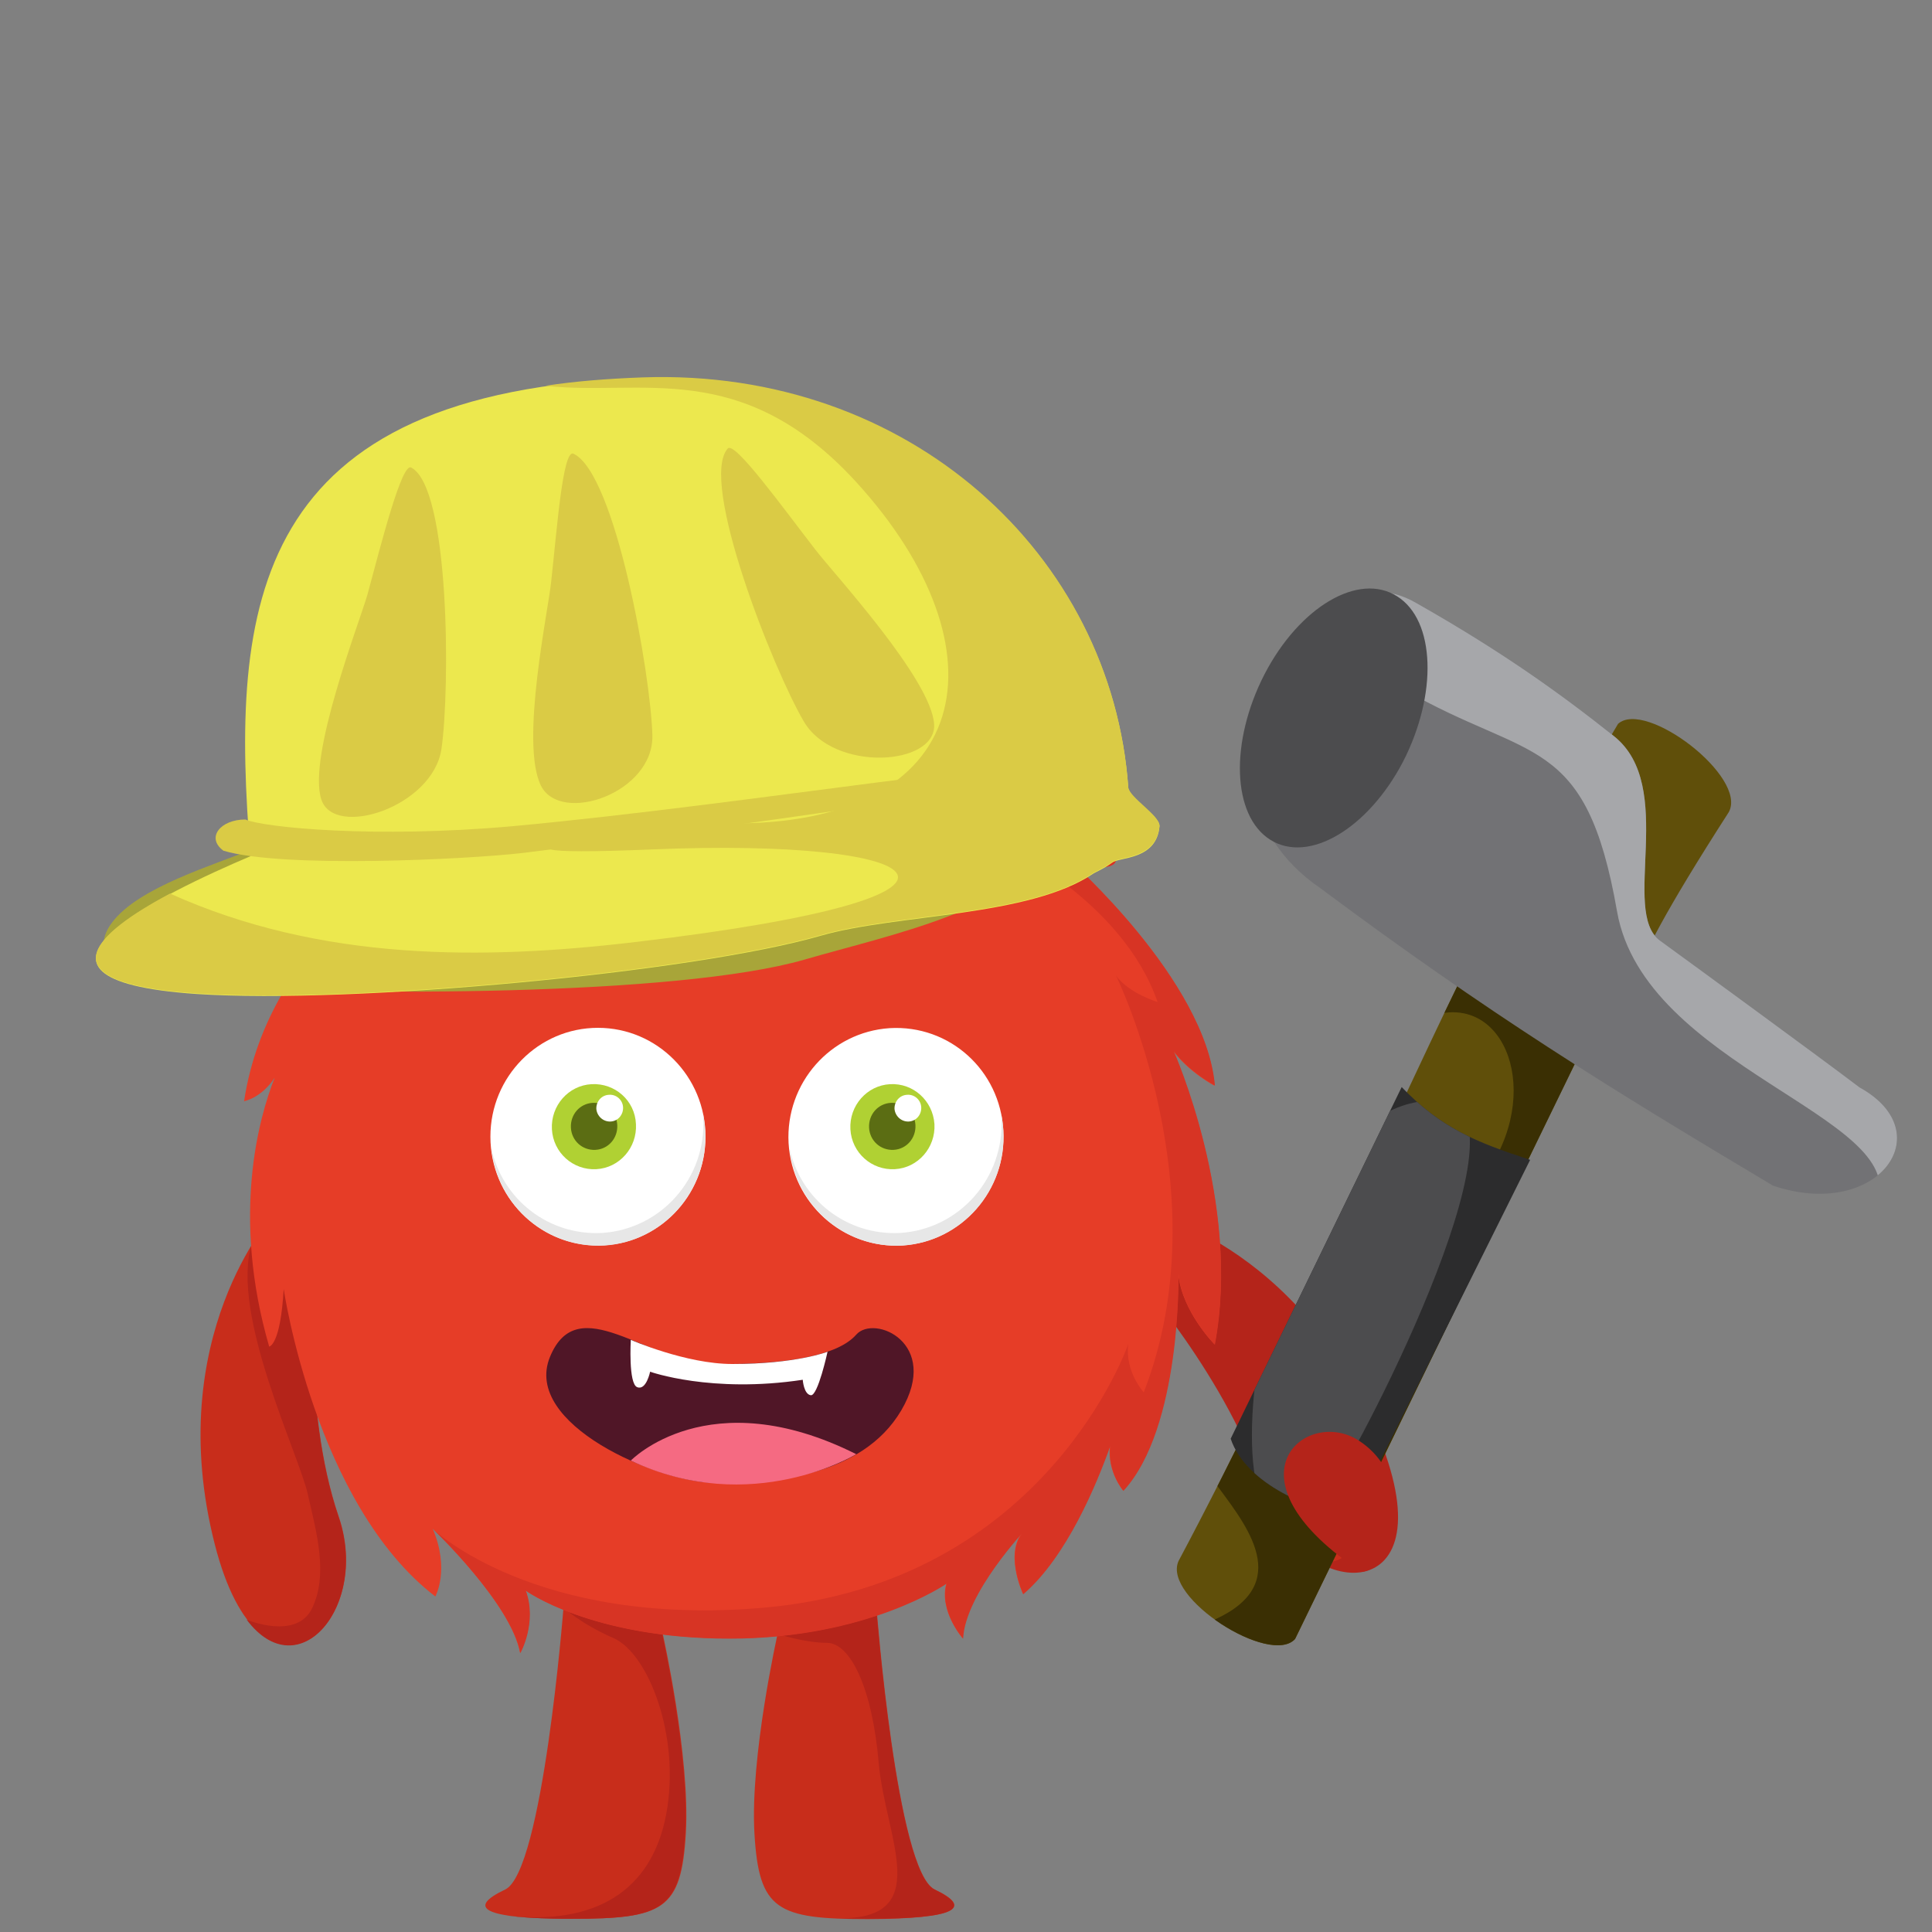 <?xml version="1.0" encoding="utf-8"?>
<!-- Generator: Adobe Illustrator 22.0.0, SVG Export Plug-In . SVG Version: 6.00 Build 0)  -->
<svg version="1.1" id="Layer_1" xmlns="http://www.w3.org/2000/svg" xmlns:xlink="http://www.w3.org/1999/xlink" x="0px" y="0px"
	 viewBox="0 0 600 600" style="enable-background:new 0 0 600 600;" xml:space="preserve">
<rect x="0" y="0" width="600" height="600" fill="#808080" stroke="none"/>
<style type="text/css">
	.st0{fill:#C82D1B;}
	.st1{fill:#B4241A;}
	.st2{fill:#E63D27;}
	.st3{fill:#D73424;}
	.st4{fill:#FFFFFF;}
	.st5{fill:#E7E7E7;}
	.st6{fill:#B0D133;}
	.st7{fill:#5B6D13;}
	.st8{fill:#DACB45;}
	.st9{fill:#A8A539;}
	.st10{fill:#ECE84E;}
	.st11{fill:#501627;}
	.st12{fill:#F56A82;}
	.st13{fill:#604F0A;}
	.st14{clip-path:url(#SVGID_4_);}
	.st15{fill:#3A2F03;}
	.st16{fill:#2C2C2D;}
	.st17{clip-path:url(#SVGID_7_);}
	.st18{fill:#4C4C4E;}
	.st19{fill:#727275;}
	.st20{clip-path:url(#SVGID_9_);}
	.st21{fill:#A6A7AA;}
</style>
<path class="st0" d="M97.8,391.7l-13-14.4c0,0-34.5,38-18.1,102.3c14.5,56.8,50.1,25.3,38.5-8.6S97.8,391.7,97.8,391.7z"/>
<path class="st1" d="M105.1,471c-11.6-33.9-7.3-79.4-7.3-79.4l-19.7-5c-6.5,21.8,14.8,65.2,17.5,77.5c2.8,12.2,6.3,24.8,1.4,35.2
	c-4.8,10.3-20.4,3.7-20.4,3.7C92.8,524.6,114.6,498.6,105.1,471z"/>
<path class="st1" d="M351.8,394.9l2-19.4c0,0,50.1,9.8,74.7,71.4c21.8,54.4-25.5,50.5-36,16.3C381.9,428.8,351.8,394.9,351.8,394.9z
	"/>
<path class="st0" d="M392.5,463.1c2.9,8.4,7.5,15.3,13.1,19.6c7.6,5.8,17.8,0.4,12.7-9.5c-1.9-3.8-6.3-12.3-11.5-16
	C398.3,451.1,388.7,452.1,392.5,463.1z"/>
<path class="st0" d="M175,499.2c0,0-6.4,82-18.1,87.6c-11.8,5.6-7.6,9.1,20.8,9.1s33.9-2.8,35.3-26.6s-7.2-62-7.2-62L175,499.2z"/>
<path class="st0" d="M290.3,586.8c-11.8-5.6-18.1-87.6-18.1-87.6l-30.7,8.2c0,0-8.6,38.2-7.2,62c1.4,23.8,6.9,26.6,35.3,26.6
	C297.9,595.9,301.9,592.3,290.3,586.8z"/>
<path class="st1" d="M206.9,563.4c-4.5,24.1-22.4,34.6-49.4,31.5c4.4,0.6,11,1,20,1c28.4,0,33.9-2.8,35.3-26.6s-7.2-62-7.2-62
	l-30.7-8.2c0,0,5,5,15.8,9.7C201.4,513.7,211.4,539.3,206.9,563.4z"/>
<path class="st1" d="M272.9,547.6c2.1,23.5,17.9,49.3-13.9,48.1l0,0c3,0.1,6.5,0.2,10.4,0.2c28.4,0,32.4-3.5,20.8-9.1
	c-11.8-5.6-18.1-87.6-18.1-87.6l-30.7,8.2c0,0,8.4,2.8,15.5,2.8C264,510.3,270.9,524,272.9,547.6z"/>
<path class="st2" d="M364.4,326.5c5.1,6.7,12.8,10.7,12.8,10.7C374.4,304.4,332,267,332,267c14.2,4.9,14.5,0.3,14.5,0.3
	c-41.5-42.3-89.7-39.7-89.7-39.7c4.9-0.4,8.3-6.7,8.3-6.7c-20.5-6.9-37.7,3.5-37.7,3.5s-20.3-5.4-27.6-15.8c0,0-6.5,13,5.5,19.6
	c0,0-24.9-10.2-57.2,4.7c0,0,9.2,6.6,19.4,6.6c0,0-45.2,0.9-79.3,52.2c0,0,6.9,2,14-2.6c-8.2,8.6-22.5,26.9-26.4,52.9
	c0,0,5.4-1,9.5-7.3c-4.9,12.4-13.5,42.9-1.7,83.5c0,0,3.5-0.3,4.5-17.9c0,0,9.8,66.9,47.1,95.5c0,0,4.6-8.3-0.8-21
	c0,0,24.3,23.1,27.1,38.5c0,0,5.3-9.4,1.7-19.4c0,0,20.4,14.9,63.3,14.9s67.4-17.1,67.4-17.1c-2.4,8.6,5.1,17.1,5.1,17.1
	c0.7-14.2,19.5-34,19.5-34c-7.2,6.6-0.8,20.2-0.8,20.2c13.5-11.6,22.8-34.2,27-46c-0.9,8.1,4.1,13.9,4.1,13.9
	c18-19.6,17.1-67.2,17.1-67.2c1.3,11.8,11.3,21.8,11.3,21.8C385.6,373.6,364.4,326.5,364.4,326.5z"/>
<path class="st3" d="M134.5,474.9c0,0,24.3,23.1,27.1,38.5c0,0,5.3-9.4,1.7-19.4c0,0,20.4,14.9,63.3,14.9s67.4-17.1,67.4-17.1
	c-2.4,8.6,5.1,17.1,5.1,17.1c0.7-14.2,19.5-34,19.5-34c-7.2,6.6-0.8,20.2-0.8,20.2c13.5-11.6,22.8-34.2,27-46
	c-0.9,8.1,4.1,13.9,4.1,13.9c18-19.6,17.1-67.2,17.1-67.2c1.3,11.8,11.3,21.8,11.3,21.8c8.3-44-12.8-91.2-12.8-91.2
	c5.1,6.7,12.8,10.7,12.8,10.7C374.4,304.4,332,267,332,267c14.2,4.9,14.5,0.3,14.5,0.3c-41.5-42.3-89.7-39.7-89.7-39.7
	s5-0.5,11.1,6.4c6,6.9,13.5,16.6,28.5,21.6c15,5,52.3,24.3,63.1,55.6c0,0-8.9-2.7-12.9-8.2c0,0,32.9,67,8.6,129.4
	c0,0-5.9-6.4-4.8-15c0,0-25.5,74.3-113.4,81.9C166.3,505.4,134.5,474.9,134.5,474.9z"/>
<g>
	<g>
		<ellipse class="st4" cx="185.7" cy="353" rx="33.4" ry="33.8"/>
		<path class="st5" d="M219,351.1c-0.1-1.9-0.4-3.8-0.7-5.5c0.1,0.5,0.1,1,0.1,1.6c1,18.6-13,34.5-31.4,35.7
			c-16.6,0.9-31-10.4-34.4-26.3c1.8,17.8,17.2,31.3,35.2,30.2C206,385.6,220.1,369.7,219,351.1z"/>
		<path class="st6" d="M197.5,349.1c0.4,7.3-5.1,13.6-12.3,14c-7.2,0.4-13.4-5.1-13.8-12.4s5.1-13.6,12.3-14
			C191,336.3,197.2,341.8,197.5,349.1z"/>
		<path class="st7" d="M191.7,349.4c0.2,4.1-2.8,7.5-6.8,7.7c-4,0.2-7.4-2.8-7.6-6.9c-0.2-4.1,2.8-7.5,6.8-7.7
			C188.1,342.3,191.5,345.4,191.7,349.4z"/>
		<path class="st4" d="M193.5,343.9c0.1,2.3-1.6,4.3-3.9,4.4c-2.3,0.1-4.2-1.7-4.4-3.9c-0.1-2.3,1.6-4.3,3.9-4.4
			C191.4,339.8,193.4,341.6,193.5,343.9z"/>
	</g>
	<g>
		<path class="st4" d="M311.6,351.1c1,18.6-13,34.5-31.4,35.7c-18.4,1-34.2-13.1-35.3-31.8c-1-18.6,13-34.5,31.4-35.7
			C294.9,318.2,310.6,332.4,311.6,351.1z"/>
		<path class="st5" d="M311.6,351.1c-0.1-1.9-0.4-3.8-0.7-5.5c0.1,0.5,0.1,1,0.1,1.6c1,18.6-13,34.5-31.4,35.7
			c-16.6,0.9-31-10.4-34.4-26.3c1.8,17.8,17.2,31.3,35.2,30.2C298.6,385.6,312.7,369.7,311.6,351.1z"/>
		<path class="st6" d="M290.2,349.1c0.4,7.3-5.1,13.6-12.3,14s-13.4-5.1-13.8-12.4c-0.4-7.3,5.1-13.6,12.3-14
			C283.6,336.3,289.7,341.8,290.2,349.1z"/>
		<path class="st7" d="M284.3,349.4c0.2,4.1-2.8,7.5-6.8,7.7c-4,0.2-7.4-2.8-7.6-6.9c-0.2-4.1,2.8-7.5,6.8-7.7
			C280.7,342.3,284.1,345.4,284.3,349.4z"/>
		<path class="st4" d="M286.1,343.9c0.1,2.3-1.6,4.3-3.9,4.4c-2.3,0.1-4.2-1.7-4.4-3.9c-0.1-2.3,1.6-4.3,3.9-4.4
			C284,339.8,286,341.6,286.1,343.9z"/>
	</g>
</g>
<g>
	<path class="st8" d="M214.3,211.5c24.9-1.1,38.3,27.4,29.7,49.5C242.7,263.9,241.5,230.8,214.3,211.5z"/>
	<path class="st9" d="M331.5,257.7l-252.3,5.7c-12.8,5.3-36.2,12.1-44.4,23.1c-5.7,7.5-4,17.6,25.8,19.6
		c48.4,3.2,149.8,3.3,189.3-8.1c27.2-7.9,64.6-15.2,78.8-37C328.8,260.4,330.3,259.7,331.5,257.7z"/>
	<path class="st10" d="M77.8,265.9C51,277.3-5.7,304.2,61.2,308.7c48.4,3.2,154.2-6.7,193.7-18.1c23.6-6.8,64.9-5.8,84.8-19.4
		c2.2-1.1,4.1-2.1,5.7-3.3c2.2-1.8,13.8-0.7,14.7-11.3c0-3.2-9.4-8.8-9.7-11.9c-5.1-72.1-68-130.2-150.8-127.3
		C77.7,121.4,71.4,187.9,77.8,265.9z"/>
	<path class="st8" d="M127.7,145.2c12,6.2,12.1,68.7,9.4,87.4c-2.7,18-33.3,27.9-37.3,15.7c-4.4-13.3,11.8-54.9,14.3-63.6
		C118.5,168.4,124.8,143.6,127.7,145.2z"/>
	<path class="st8" d="M169.4,119.8c29.4,3.4,60.8-9.1,96.5,29.9c47.2,51.7,37.5,107.2-40.4,106c-15-0.2-100.5,11.3-23.1,8.1
		c87.3-3.7,117.4,14.3-4.6,28.7c-47.8,5.7-98.2,6.1-145-15c-23.3,12.4-40.6,27.8,8.4,31c48.4,3.2,154.2-6.7,193.7-18.1
		c23.6-6.8,64.9-5.8,84.8-19.4c2.2-1.1,4.1-2.1,5.7-3.3c2.2-1.8,13.8-0.7,14.7-11.3c0-3.2-9.4-8.8-9.7-11.9
		c-5.1-72.1-68-130.2-150.8-127.3C188.6,117.6,178.6,118.4,169.4,119.8z"/>
	<path class="st8" d="M178.1,140.9c13.1,6.2,24,68.7,24.5,87.4c0.5,18-28.5,27.9-34.6,15.7c-6.6-13.3,2.4-54.9,3.2-63.6
		C173,164.1,174.8,139.4,178.1,140.9z"/>
	<path class="st8" d="M226,139.3c-9,10.1,14,68.3,23.6,84.7c9.2,15.9,41.3,13.9,40.5,0.9c-0.9-14-31.2-46.8-36.8-54.1
		C243,157.5,228.1,136.8,226,139.3z"/>
	<path class="st8" d="M328.7,239c0.1-5.7-96,10.8-169.7,17.6c-42.5,3.8-77,0.4-82.8-2.1c-7.8,0-12.3,5.7-6.8,9.7
		c18.4,5.5,75.6,2.7,92.9,0.7C187.1,261.9,328,243.5,328.7,239z"/>
</g>
<g>
	<path class="st11" d="M221.6,423.6c23.1,0.3,38.7-2.7,44.3-9.1c5.6-6.4,26.3,2.6,14,23.5c-12.3,20.9-41.1,22.8-58.3,22.5
		c-17.2-0.3-59.4-18.1-50.8-39.1C179.5,400.2,201,423.3,221.6,423.6z"/>
	<path class="st12" d="M195.9,453.6c0,0,24.1-25,70-2C266,451.6,233.4,471.4,195.9,453.6z"/>
	<path class="st4" d="M195.9,416.1c0,0-0.8,13.7,2,14.7c2.8,1.1,4-4.8,4-4.8s19,6.8,47.4,2.5c0,0,0.3,4.5,2.5,4.8
		c2.2,0.3,5.2-13.5,5.2-13.5s-9.7,3.8-29.6,3.8C213,423.6,195.9,416.1,195.9,416.1z"/>
</g>
<g>
	<path class="st13" d="M457.6,295.8c10.5,10.7,29.7,19,40.1,29.7c15.8-24.3-1.6-9.9,39.2-73.3c5.9-10.9-25.9-35.1-34.4-27.4
		C467.5,284.2,492.7,236.4,457.6,295.8z"/>
	<g>
		<g>
			<path id="SVGID_1_" class="st13" d="M493.3,321.7c-11.3-9.8-22.5-19.5-33.7-29.3c-13.9,25.7-57.9,125.4-93.6,192.4
				c-5.1,11.4,28.5,32.7,36.2,24.2C432.6,446.5,462.9,384.1,493.3,321.7z"/>
		</g>
		<g>
			<defs>
				<path id="SVGID_2_" d="M493.3,321.7c-11.3-9.8-22.5-19.5-33.7-29.3c-13.9,25.7-57.9,125.4-93.6,192.4
					c-5.1,11.4,28.5,32.7,36.2,24.2C432.6,446.5,462.9,384.1,493.3,321.7z"/>
			</defs>
			<clipPath id="SVGID_4_">
				<use xlink:href="#SVGID_2_"  style="overflow:visible;"/>
			</clipPath>
			<g class="st14">
				<path class="st15" d="M451.1,291.6l-12.8,26.8c24.4-14.6,40.1,13.2,27.1,39.5c-0.2,2.5-34,98.1-58.8,92.8
					c-86.3-18.5,22.5,31.8-31.8,53.3c-2.7,1.1-0.5-0.3-2.9,0.2l28.3,17.6l104.3-204.7L451.1,291.6z"/>
			</g>
		</g>
	</g>
	<g>
		<g>
			<path id="SVGID_3_" class="st16" d="M382.2,446.8c17.7-36.4,35.4-72.8,53.1-109.2c12.3,12.8,23.1,17.1,39.9,22.6
				c-18.3,36.8-36.7,73.6-55,110.5C407.5,469.4,386.9,460.9,382.2,446.8z"/>
		</g>
		<g>
			<defs>
				<path id="SVGID_6_" d="M382.2,446.8c17.7-36.4,35.4-72.8,53.1-109.2c12.3,12.8,23.1,17.1,39.9,22.6
					c-18.3,36.8-36.7,73.6-55,110.5C407.5,469.4,386.9,460.9,382.2,446.8z"/>
			</defs>
			<clipPath id="SVGID_7_">
				<use xlink:href="#SVGID_6_"  style="overflow:visible;"/>
			</clipPath>
			<g class="st17">
				<path class="st18" d="M448.6,342c-61.5-6.9-79.2,172.6-36,121.1C419.8,454.8,477.1,345.3,448.6,342z"/>
			</g>
		</g>
	</g>
	<g>
		<g>
			<path id="SVGID_5_" class="st19" d="M577.5,337.7c-12.1-9.2-52.5-38.7-62-45.6c-12.3-9,5.4-47.9-14.3-63.5
				c-16.7-13.3-35-26.4-61.3-41.3c-35.5-20.9-79.1,54.8-29.9,88.5c52.2,38.9,89.1,61.7,140.6,92.4
				C583,379.2,603.1,351.8,577.5,337.7z"/>
		</g>
		<g>
			<defs>
				<path id="SVGID_8_" d="M577.5,337.7c-12.1-9.2-52.5-38.7-62-45.6c-12.3-9,5.4-47.9-14.3-63.5c-16.7-13.3-35-26.4-61.3-41.3
					c-35.5-20.9-79.1,54.8-29.9,88.5c52.2,38.9,89.1,61.7,140.6,92.4C583,379.2,603.1,351.8,577.5,337.7z"/>
			</defs>
			<clipPath id="SVGID_9_">
				<use xlink:href="#SVGID_8_"  style="overflow:visible;"/>
			</clipPath>
			<g class="st20">
				<path class="st21" d="M422.6,165.1l13.4,49c39.1,22.6,56.5,13.4,66.2,69c8.5,48.2,90.3,63.8,80.8,89.8c-0.5,1.5-0.3,1.8-0.1,3.3
					l32-35.8L494.5,174.7L422.6,165.1z"/>
			</g>
		</g>
	</g>
	<path class="st18" d="M433.9,185.2c11.9,7.5,12.6,30.4,1.8,51.4c-10.9,20.8-29.3,31.7-41.2,24.2c-11.9-7.5-12.6-30.4-1.8-51.4
		C403.6,188.4,422,177.6,433.9,185.2z"/>
</g>
<path class="st1" d="M417.3,484.3c0.4,0.3,0.5,0.8,0.8,1.3c2,3.1,6.3,3.4,8.8,0.6l0,0c10.4-11.9,8.2-30.4-4.9-38.8
	C406.4,437.2,381,457,417.3,484.3z"/>
</svg>
